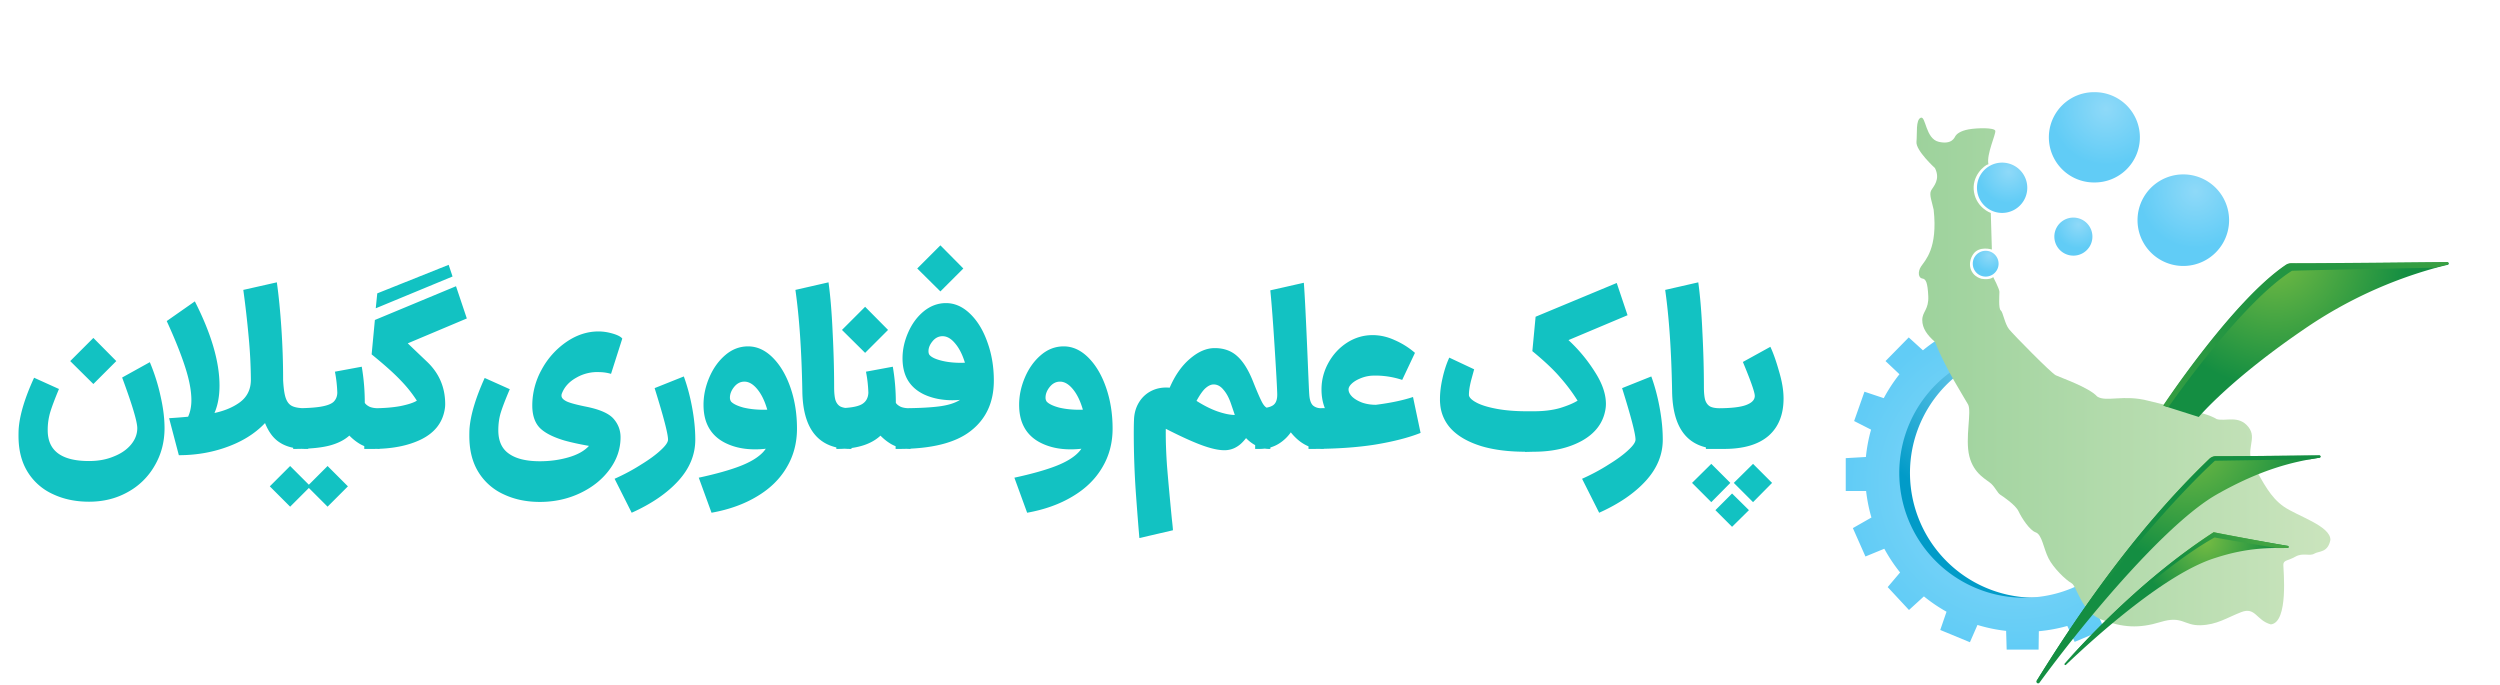 <svg xmlns="http://www.w3.org/2000/svg" width="208" height="57" fill="none"><path fill="#12C2C2" d="M4.906 32.364c-.336.804-.576 1.44-.72 1.908a5.181 5.181 0 0 0-.216 1.53c0 1.704 1.146 2.556 3.438 2.556.768 0 1.452-.126 2.052-.378.612-.24 1.092-.57 1.44-.99.348-.42.522-.876.522-1.368 0-.54-.42-1.944-1.26-4.212l2.304-1.278c.396.948.696 1.902.9 2.862.216.948.324 1.824.324 2.628 0 1.152-.276 2.196-.828 3.132a5.739 5.739 0 0 1-2.25 2.196c-.948.528-2.016.792-3.204.792-1.116 0-2.118-.21-3.006-.63a4.782 4.782 0 0 1-2.106-1.854c-.504-.816-.756-1.812-.756-2.988 0-.288.006-.504.018-.648.096-1.152.522-2.55 1.278-4.194l2.07.936Zm.936-2.322 1.926-1.926 1.908 1.926-1.908 1.908-1.926-1.908Zm19.55 7.308c-1.297 0-2.239-.402-2.827-1.206-.588-.804-.918-1.944-.99-3.42-.012-.372.06-.72.216-1.044.156-.336.354-.6.594-.792.252-.204.48-.306.684-.306.3 0 .456.198.468.594.024.828.09 1.434.198 1.818.108.384.288.642.54.774.252.132.636.198 1.152.198h.216v3.384h-.252Zm-2.359-13.86c.156 1.104.282 2.376.378 3.816.096 1.428.144 2.838.144 4.23 0 1.272-.408 2.388-1.224 3.348-.804.96-1.872 1.698-3.204 2.214-1.32.516-2.736.774-4.248.774l-.81-3.078c1.38-.084 2.544-.21 3.492-.378s1.734-.474 2.358-.918c.636-.456.954-1.092.954-1.908a40.604 40.604 0 0 0-.18-3.51 85.933 85.933 0 0 0-.45-3.96l2.79-.63Zm-6.822 1.584c1.368 2.688 2.052 5.022 2.052 7.002 0 1.032-.192 1.902-.576 2.61l-2.124.162c.24-.444.36-.96.36-1.548 0-.78-.174-1.704-.522-2.772-.348-1.08-.858-2.352-1.53-3.816l2.34-1.638Zm8.181 8.892h.09c.936 0 1.662-.042 2.178-.126.516-.084.876-.216 1.08-.396.204-.192.312-.444.324-.756a10.866 10.866 0 0 0-.198-1.764l2.232-.414c.168.984.252 1.986.252 3.006.072.12.204.228.396.324.192.084.444.126.756.126h.072l.18 1.692-.18 1.692h-.09a3.094 3.094 0 0 1-1.512-.396 4.251 4.251 0 0 1-1.206-1.062l.522.126c-.408.456-.978.792-1.71 1.008-.72.216-1.752.324-3.096.324h-.09v-3.384Zm-.252 4.806 1.692 1.692-1.134 1.134-.558.558-.558-.558-1.134-1.134 1.692-1.692Zm3.114 0 1.692 1.692-1.134 1.134-.558.558-.558-.558-1.134-1.134 1.692-1.692Zm3.054-4.806h.72c.876 0 1.638-.06 2.286-.18.648-.132 1.104-.282 1.368-.45a10.69 10.69 0 0 0-1.332-1.674c-.528-.564-1.338-1.29-2.43-2.178l.27-2.862 6.75-2.808.9 2.682-4.914 2.07c.048.048.576.552 1.584 1.512 1.02.96 1.53 2.142 1.53 3.546 0 .168-.018.342-.054.522-.204 1.068-.852 1.872-1.944 2.412-1.08.528-2.418.792-4.014.792h-.72v-3.384Zm1.08-9.558 5.94-2.376.324.972-6.39 2.646.126-1.242Zm11.026 7.974c-.348.816-.594 1.452-.738 1.908-.144.456-.216.96-.216 1.512 0 .888.294 1.536.882 1.944.588.42 1.446.63 2.574.63.84 0 1.632-.108 2.376-.324.756-.216 1.326-.534 1.71-.954-.816-.144-1.5-.294-2.052-.45-.96-.288-1.644-.642-2.052-1.062-.408-.432-.612-1.05-.612-1.854a6.13 6.13 0 0 1 .774-2.97 6.562 6.562 0 0 1 2.052-2.304c.852-.588 1.746-.882 2.682-.882.384 0 .78.06 1.188.18.408.12.672.258.792.414l-.936 2.934a3.614 3.614 0 0 0-.954-.144 3.489 3.489 0 0 0-1.944.468c-.6.336-1.002.786-1.206 1.35a.468.468 0 0 0-.018.144c0 .18.15.342.45.486.3.132.84.276 1.62.432 1.128.228 1.884.564 2.268 1.008.384.444.576.954.576 1.53 0 .96-.3 1.848-.9 2.664-.6.828-1.416 1.488-2.448 1.98s-2.154.738-3.366.738c-1.116 0-2.118-.21-3.006-.63a4.782 4.782 0 0 1-2.106-1.854c-.504-.816-.756-1.818-.756-3.006 0-.288.006-.504.018-.648.096-1.14.516-2.532 1.26-4.176l2.088.936Zm8.72 7.452c.804-.36 1.542-.756 2.214-1.188.684-.42 1.224-.816 1.62-1.188.408-.372.612-.666.612-.882 0-.48-.372-1.908-1.116-4.284l2.43-.972c.3.828.534 1.71.702 2.646.168.924.252 1.794.252 2.61 0 1.248-.468 2.388-1.404 3.42-.936 1.032-2.232 1.92-3.888 2.664l-1.422-2.826Zm7.003-.09c1.44-.312 2.592-.636 3.456-.972.864-.336 1.5-.726 1.908-1.17.408-.444.612-.978.612-1.602 0-.732-.108-1.422-.324-2.07-.204-.66-.474-1.188-.81-1.584-.336-.396-.684-.594-1.044-.594-.336 0-.624.15-.864.45-.228.288-.342.582-.342.882 0 .132.036.246.108.342.192.192.534.354 1.026.486.504.12 1.062.18 1.674.18.348 0 .744-.03 1.188-.09v3.15a7.837 7.837 0 0 1-1.908.234c-.924 0-1.74-.174-2.448-.522-.708-.348-1.212-.852-1.512-1.512-.216-.468-.324-1.026-.324-1.674 0-.768.162-1.53.486-2.286.324-.756.768-1.374 1.332-1.854.564-.48 1.194-.72 1.89-.72.744 0 1.428.312 2.052.936.624.624 1.116 1.458 1.476 2.502.36 1.044.54 2.178.54 3.402 0 1.2-.288 2.28-.864 3.24-.564.96-1.38 1.758-2.448 2.394-1.068.648-2.334 1.104-3.798 1.368l-1.062-2.916ZM68.932 23.49c.156 1.128.27 2.502.342 4.122.084 1.62.126 3.144.126 4.572 0 .48.036.846.108 1.098.084.252.222.432.414.54.192.096.468.144.828.144h.09l.18 1.692-.18 1.692h-.09c-2.628 0-3.96-1.614-3.996-4.842-.06-3.324-.252-6.12-.576-8.388l2.754-.63Zm.652 10.476h.09c.948-.012 1.608-.114 1.98-.306.372-.192.57-.516.594-.972a10.866 10.866 0 0 0-.198-1.764l2.232-.414c.168.984.252 1.986.252 3.006.072.12.204.228.396.324.192.084.444.126.756.126h.072l.18 1.692-.18 1.692h-.072c-.54 0-1.05-.132-1.53-.396a4.251 4.251 0 0 1-1.206-1.062l.576.072c-.78.924-2.064 1.386-3.852 1.386h-.09v-3.384Zm.468-6.516 1.926-1.926 1.908 1.926-1.908 1.908-1.926-1.908Zm4.463 6.516h.306c1.368 0 2.448-.048 3.24-.144.792-.096 1.398-.282 1.818-.558.432-.288.654-.714.666-1.278 0-.684-.102-1.332-.306-1.944-.204-.624-.468-1.122-.792-1.494-.324-.384-.666-.576-1.026-.576-.324 0-.6.138-.828.414-.228.276-.342.552-.342.828 0 .156.036.27.108.342.168.18.492.33.972.45s1.014.18 1.602.18c.348 0 .75-.03 1.206-.09v2.97a8.48 8.48 0 0 1-1.872.234c-.9 0-1.698-.162-2.394-.486-.696-.336-1.188-.816-1.476-1.44-.204-.444-.306-.966-.306-1.566 0-.72.156-1.434.468-2.142.312-.72.744-1.308 1.296-1.764.564-.456 1.182-.684 1.854-.684.72 0 1.386.294 1.998.882.612.588 1.092 1.374 1.44 2.358.36.984.54 2.052.54 3.204 0 1.8-.642 3.198-1.926 4.194-1.272.996-3.264 1.494-5.976 1.494h-.27v-3.384Zm1.8-11.628 1.926-1.926 1.908 1.926-1.908 1.908-1.926-1.908Zm8.08 17.406c1.44-.312 2.593-.636 3.457-.972.864-.336 1.5-.726 1.908-1.17.408-.444.612-.978.612-1.602 0-.732-.108-1.422-.324-2.07-.204-.66-.474-1.188-.81-1.584-.336-.396-.684-.594-1.044-.594-.336 0-.624.15-.864.45-.228.288-.342.582-.342.882 0 .132.036.246.108.342.192.192.534.354 1.026.486.504.12 1.062.18 1.674.18.348 0 .744-.03 1.188-.09v3.15a7.837 7.837 0 0 1-1.908.234c-.924 0-1.74-.174-2.448-.522-.708-.348-1.212-.852-1.512-1.512-.216-.468-.324-1.026-.324-1.674 0-.768.162-1.53.486-2.286.324-.756.768-1.374 1.332-1.854.564-.48 1.194-.72 1.89-.72.744 0 1.428.312 2.052.936.624.624 1.116 1.458 1.476 2.502.36 1.044.54 2.178.54 3.402 0 1.2-.288 2.28-.864 3.24-.564.96-1.38 1.758-2.448 2.394-1.068.648-2.334 1.104-3.798 1.368l-1.062-2.916Zm10.403 5.022c-.084-.948-.186-2.256-.306-3.924a72.688 72.688 0 0 1-.162-4.68c0-.54.006-.936.018-1.188.012-.564.15-1.062.414-1.494a2.512 2.512 0 0 1 1.062-.972c.444-.216.942-.3 1.494-.252.444-1.032 1.008-1.836 1.692-2.412.684-.588 1.368-.882 2.052-.882.768 0 1.398.228 1.89.684.492.444.93 1.152 1.314 2.124.348.876.606 1.464.774 1.764.168.288.342.432.522.432h.126l.18 1.692-.18 1.692h-.126c-.312 0-.636-.078-.972-.234a3.043 3.043 0 0 1-.918-.666c-.252.324-.498.558-.738.702a1.929 1.929 0 0 1-1.08.306c-.48 0-1.098-.138-1.854-.414-.756-.276-1.758-.732-3.006-1.368-.012.948.024 2.004.108 3.168.096 1.164.228 2.61.396 4.338.06.516.09.828.09.936l-2.79.648Zm7.938-10.242a198.26 198.26 0 0 0-.306-.9c-.168-.504-.378-.9-.63-1.188-.24-.3-.516-.45-.828-.45-.204 0-.42.096-.648.288-.228.192-.486.552-.774 1.08.624.396 1.212.69 1.764.882.564.192 1.038.288 1.422.288Zm7.4-.558.18 1.692-.18 1.692h-.198c-.624 0-1.212-.204-1.764-.612-.552-.42-1.002-.978-1.35-1.674a5.397 5.397 0 0 1-.558-2.286c-.012-.504-.084-1.8-.216-3.888s-.252-3.666-.36-4.734l2.79-.63c.072.9.18 3.066.324 6.498.072 1.752.114 2.676.126 2.772.024.432.12.738.288.918.18.168.42.252.72.252h.198Zm-5.706 0h.306c.552 0 .948-.084 1.188-.252.24-.168.354-.48.342-.936l1.962.234c0 .804-.138 1.536-.414 2.196-.276.66-.678 1.182-1.206 1.566-.516.384-1.122.576-1.818.576h-.36v-3.384Zm4.439 0h.216c3.768 0 6.594-.312 8.478-.936l.63 2.988c-.996.396-2.256.72-3.78.972-1.512.24-3.288.36-5.328.36h-.216v-3.384Zm6.174 2.646a5.424 5.424 0 0 1-2.682-.468 4.476 4.476 0 0 1-1.746-1.458c-.444-.648-.666-1.41-.666-2.286 0-.78.192-1.518.576-2.214.384-.696.9-1.254 1.548-1.674.66-.42 1.368-.63 2.124-.63.624 0 1.236.138 1.836.414a6.575 6.575 0 0 1 1.692 1.062l-1.062 2.25a7.14 7.14 0 0 0-2.16-.36c-.216 0-.378.006-.486.018-.324.036-.63.12-.918.252-.276.12-.498.264-.666.432-.156.156-.234.306-.234.45 0 .204.102.408.306.612.204.192.48.354.828.486.348.12.72.18 1.116.18.156 0 .276-.006.36-.018l.234 2.952Zm20.369-10.386-4.914 2.07a13.072 13.072 0 0 1 2.196 2.646c.612.948.918 1.836.918 2.664 0 .18-.018.36-.054.54-.204 1.08-.858 1.926-1.962 2.538-1.104.6-2.436.9-3.996.9l-.72.018-.18-1.692.18-1.692h.72c.84 0 1.572-.09 2.196-.27.624-.192 1.11-.396 1.458-.612-.42-.672-.9-1.314-1.44-1.926-.528-.624-1.302-1.356-2.322-2.196l.27-2.862 6.75-2.808.9 2.682Zm-12.762 4.5-.252.918c-.132.528-.192.948-.18 1.26.048.204.27.408.666.612.396.204.954.372 1.674.504s1.56.198 2.52.198a26 26 0 0 1 0 3.366c-1.452.012-2.712-.138-3.78-.45-1.068-.324-1.896-.78-2.484-1.368a3.396 3.396 0 0 1-.99-2.142 3.795 3.795 0 0 1-.018-.432c0-.54.072-1.122.216-1.746.144-.636.33-1.2.558-1.692l2.07.972Zm8.979 9.108c.804-.36 1.542-.756 2.214-1.188.684-.42 1.224-.816 1.62-1.188.408-.372.612-.666.612-.882 0-.48-.372-1.908-1.116-4.284l2.43-.972c.3.828.534 1.71.702 2.646.168.924.252 1.794.252 2.61 0 1.248-.468 2.388-1.404 3.42-.936 1.032-2.232 1.92-3.888 2.664l-1.422-2.826Zm9.668-16.344c.156 1.128.27 2.502.342 4.122.084 1.62.126 3.144.126 4.572 0 .48.036.846.108 1.098.084.252.222.432.414.54.192.096.468.144.828.144h.09l.18 1.692-.18 1.692h-.09c-2.628 0-3.96-1.614-3.996-4.842-.06-3.324-.252-6.12-.576-8.388l2.754-.63Zm.633 10.476h.972c1.116 0 1.908-.09 2.376-.27.48-.18.72-.432.72-.756 0-.3-.33-1.242-.99-2.826l2.286-1.26c.24.504.48 1.182.72 2.034.252.84.378 1.596.378 2.268 0 1.344-.42 2.382-1.26 3.114-.84.72-2.07 1.08-3.69 1.08h-1.512v-3.384Zm3.924 4.626 1.584 1.584-1.584 1.602-1.602-1.602 1.602-1.584Zm-3.474 0 1.584 1.584-1.584 1.602-1.602-1.602 1.602-1.584Zm1.728 2.466 1.404 1.386-1.404 1.386-.918-.918-.468-.468 1.386-1.386Z"/><path fill="url(#a)" d="m181.222 38.804-1.6-.5a10.384 10.384 0 0 1-11.279 11.382 10.379 10.379 0 0 1-8.725-6.574 10.38 10.38 0 0 1 6.808-13.743l-.118-.186.214-2.092c-6.039 1.056-10.454 5.83-10.454 12.259 0 7.303 5.699 12.58 13.002 12.58 7.303 0 12.183-5.36 12.183-12.66 0-.163 0-.326-.009-.488l-.022.022Z"/><path fill="url(#b)" d="m181.571 40.507-3.119 1.448a10.387 10.387 0 0 1-7.391 7.429 10.38 10.38 0 0 1-10.1-2.796 10.388 10.388 0 0 1-2.518-10.172 10.377 10.377 0 0 1 7.628-7.185l-.581-2.784a13.182 13.182 0 0 0-5.502 2.7l-1.181-1.073-1.932 1.967 1.16 1.096a13.198 13.198 0 0 0-1.305 1.99l-1.607-.537-.859 2.44 1.409.717c-.21.744-.354 1.505-.43 2.274l-1.677.097v2.736h1.695c.085.746.232 1.484.442 2.204l-1.543.88 1.046 2.362 1.569-.645c.379.695.818 1.356 1.314 1.973l-1.032 1.218 1.771 1.905 1.242-1.133c.589.479 1.219.907 1.881 1.278l-.522 1.517 2.468 1.02.629-1.437c.778.238 1.576.403 2.384.493l.045 1.56h2.656l.021-1.532a13.14 13.14 0 0 0 2.367-.438l.613 1.327 2.468-1.046-.553-1.288a13.23 13.23 0 0 0 7.044-10.565Z"/><path fill="url(#c)" d="M160.988 13.983s-1.61-1.467-1.538-2.183c.071-.715-.072-1.823.355-2.003.426-.18.393 1.753 1.501 2.003 1.109.25 1.306-.357 1.396-.5.089-.143.393-.412 1.09-.537.698-.125 2.164-.162 2.218.125.053.288-.752 1.967-.573 2.772-.352.085-1.434 1.01-1.198 2.338.232 1.31 1.395 1.721 1.395 1.721l.09 3.041s-1.056-.34-1.556.393c-.501.734-.303 1.753.683 2.04.769.125.983-.143.983-.143s.518.983.518 1.233c0 .25-.089 1.396.108 1.539.196.143.324 1.108.697 1.573.373.465 3.488 3.63 3.881 3.827.393.197 2.736.986 3.452 1.77.731.487 2.217-.197 4.273.358 1.341.304 3.112.822 3.574.858.462.035 1.573.324 2.092.662.731.214 1.824-.358 2.629.644.805 1.001-.34 1.877.465 3.272.805 1.394 1.359 2.575 2.486 3.362 1.126.787 3.898 1.61 3.88 2.771-.215 1.091-.965.913-1.341 1.146-.376.233-.948-.108-1.574.25-.625.358-1.001.268-1.001.68 0 .411.447 4.791-1.037 4.954-1.218-.325-1.27-1.485-2.468-1.02-1.198.466-2.021 1.056-3.398 1.091-1.376.035-1.502-.822-3.309-.269-1.806.554-3.167.466-4.899-.196-1.733-.662-2.039-2.772-2.518-3.04-.479-.268-1.503-1.252-1.914-2.074-.411-.823-.537-1.967-1.056-2.146-.519-.179-1.18-1.218-1.43-1.753-.25-.534-1.287-1.233-1.52-1.38-.233-.148-.393-.57-.751-.913-.357-.343-1.449-.787-1.824-2.29-.375-1.502.215-3.719-.107-4.309-.322-.59-1.842-2.915-2.754-5.204-.644-.569-1.056-1.127-1.056-1.823 0-.697.554-.859.5-1.985-.053-1.127-.196-1.432-.5-1.467-.304-.036-.412-.536-.089-1.02.322-.483 1.394-1.484 1.037-4.703-.125-.607-.394-1.251-.215-1.59.18-.34.805-.91.323-1.875Z"/><path fill="url(#d)" d="M166.577 17.715a2.092 2.092 0 1 0 0-4.185 2.092 2.092 0 0 0 0 4.185Z"/><path fill="url(#e)" d="M165.208 23.013a1.073 1.073 0 1 0 0-2.147 1.073 1.073 0 0 0 0 2.147Z"/><path fill="url(#f)" d="M172.505 21.27a1.583 1.583 0 1 0 0-3.167 1.583 1.583 0 0 0 0 3.166Z"/><path fill="url(#g)" d="M174.221 15.18a3.756 3.756 0 1 0 0-7.511 3.756 3.756 0 0 0 0 7.512Z"/><path fill="url(#h)" d="M181.651 22.128a3.809 3.809 0 1 0 0-7.618 3.809 3.809 0 0 0 0 7.618Z"/><path fill="url(#i)" d="M203.63 21.827c-3.005.03-11.295.114-12.983.1a.78.78 0 0 0-.444.134c-4.409 2.969-10.197 11.7-10.197 11.7l.434.137 2.499.793s2.647-3.183 9.12-7.547a36.378 36.378 0 0 1 10.543-4.845c.401-.11.755-.198 1.055-.267a.1.1 0 0 0 .059-.043.1.1 0 0 0 .016-.072.105.105 0 0 0-.102-.09Z"/><path fill="url(#j)" d="M190.691 22.53c.731-.037 7.598-.173 11.884-.256.401-.11.756-.198 1.056-.267a.105.105 0 0 0 .082-.115.107.107 0 0 0-.035-.066.106.106 0 0 0-.071-.026c-3.005.03-11.295.114-12.983.1a.78.78 0 0 0-.444.134c-4.415 2.97-10.201 11.7-10.201 11.7l.435.137c.396-.567 6.136-8.729 10.277-11.341Z"/><path fill="url(#k)" d="M169.447 56.647c2.843-4.58 7.859-12.228 14.376-18.477a.795.795 0 0 1 .557-.219c1.376.01 6.15-.036 8.59-.06a.099.099 0 0 1 .071.02.098.098 0 0 1 .012.137.095.095 0 0 1-.065.035c-2.149.324-4.822.938-8.537 3.045-4.115 2.334-10.693 10.11-14.768 15.675a.142.142 0 0 1-.248-.055.143.143 0 0 1 .012-.101Z"/><path fill="url(#l)" d="M192.969 37.894c-2.436.025-7.214.071-8.589.06a.797.797 0 0 0-.558.219c-6.516 6.254-11.533 13.898-14.375 18.477a.146.146 0 0 0-.022.06l.155-.162c7.591-11.858 14.7-18.213 14.7-18.213l7.931-.124c.266-.048.524-.09.775-.128a.098.098 0 0 0 .054-.038.101.101 0 0 0 .016-.064.1.1 0 0 0-.027-.06.097.097 0 0 0-.06-.027Z"/><path fill="url(#m)" d="M171.776 55.216c2.084-2.345 6.806-7.31 12.403-10.937.293.069 4.101.799 6.159 1.137.021.004.04.016.053.032a.084.084 0 0 1 .017.06.085.085 0 0 1-.083.08c-1.295.016-3.206-.088-6.016.833-4.092 1.268-9.9 6.491-12.426 8.898a.076.076 0 0 1-.097-.007.075.075 0 0 1-.01-.096Z"/><path fill="url(#n)" d="M190.338 45.419c-2.058-.34-5.866-1.07-6.159-1.137-5.522 3.582-10.195 8.462-12.32 10.842 0 0 6.842-7.298 12.393-10.408.394.076 3.384.583 5.147.882.338 0 .645 0 .924-.005a.085.085 0 0 0 .063-.02.087.087 0 0 0-.048-.154Z"/><defs><radialGradient id="a" cx="0" cy="0" r="1" gradientTransform="translate(165.879 30.445) scale(11.929)" gradientUnits="userSpaceOnUse"><stop stop-color="#7DCEF1"/><stop offset=".99" stop-color="#019BC8"/></radialGradient><radialGradient id="b" cx="0" cy="0" r="1" gradientTransform="translate(167.57 40.248) scale(13.902)" gradientUnits="userSpaceOnUse"><stop offset=".01" stop-color="#8ED9F8"/><stop offset="1" stop-color="#61CCF6"/></radialGradient><radialGradient id="d" cx="0" cy="0" r="1" gradientTransform="translate(167.132 14.298) scale(2.601)" gradientUnits="userSpaceOnUse"><stop offset=".01" stop-color="#8ED9F8"/><stop offset="1" stop-color="#61CCF6"/></radialGradient><radialGradient id="e" cx="0" cy="0" r="1" gradientTransform="translate(165.493 21.261) scale(1.334)" gradientUnits="userSpaceOnUse"><stop offset=".01" stop-color="#8ED9F8"/><stop offset="1" stop-color="#61CCF6"/></radialGradient><radialGradient id="f" cx="0" cy="0" r="1" gradientTransform="translate(172.926 18.685) scale(1.968)" gradientUnits="userSpaceOnUse"><stop offset=".01" stop-color="#8ED9F8"/><stop offset="1" stop-color="#61CCF6"/></radialGradient><radialGradient id="g" cx="0" cy="0" r="1" gradientTransform="translate(175.22 9.049) scale(4.67)" gradientUnits="userSpaceOnUse"><stop offset=".01" stop-color="#8ED9F8"/><stop offset="1" stop-color="#61CCF6"/></radialGradient><radialGradient id="h" cx="0" cy="0" r="1" gradientTransform="translate(182.664 15.908) scale(4.737)" gradientUnits="userSpaceOnUse"><stop offset=".01" stop-color="#8ED9F8"/><stop offset="1" stop-color="#61CCF6"/></radialGradient><radialGradient id="i" cx="0" cy="0" r="1" gradientTransform="translate(189.27 21.243) scale(10.971)" gradientUnits="userSpaceOnUse"><stop offset=".01" stop-color="#74BB43"/><stop offset="1" stop-color="#148E42"/></radialGradient><radialGradient id="j" cx="0" cy="0" r="1" gradientTransform="translate(190.987 28.163) scale(35.129)" gradientUnits="userSpaceOnUse"><stop stop-color="#148E42"/><stop offset=".99" stop-color="#74BB43"/></radialGradient><radialGradient id="k" cx="0" cy="0" r="1" gradientTransform="translate(182.135 36.8) scale(9.97)" gradientUnits="userSpaceOnUse"><stop offset=".01" stop-color="#74BB43"/><stop offset="1" stop-color="#148E42"/></radialGradient><radialGradient id="l" cx="0" cy="0" r="1" gradientTransform="translate(170.345 42.93) scale(7.434)" gradientUnits="userSpaceOnUse"><stop offset=".01" stop-color="#74BB43"/><stop offset="1" stop-color="#148E42"/></radialGradient><radialGradient id="m" cx="0" cy="0" r="1" gradientTransform="rotate(10.69 -148.48 1003.158) scale(5.673)" gradientUnits="userSpaceOnUse"><stop offset=".01" stop-color="#74BB43"/><stop offset="1" stop-color="#148E42"/></radialGradient><radialGradient id="n" cx="0" cy="0" r="1" gradientTransform="translate(191.523 39.108) scale(12.748)" gradientUnits="userSpaceOnUse"><stop offset=".01" stop-color="#74BB43"/><stop offset="1" stop-color="#148E42"/></radialGradient><linearGradient id="c" x1="159.447" x2="193.893" y1="30.951" y2="30.951" gradientUnits="userSpaceOnUse"><stop stop-color="#9DD29C"/><stop offset=".99" stop-color="#CAE4BD"/></linearGradient></defs></svg>